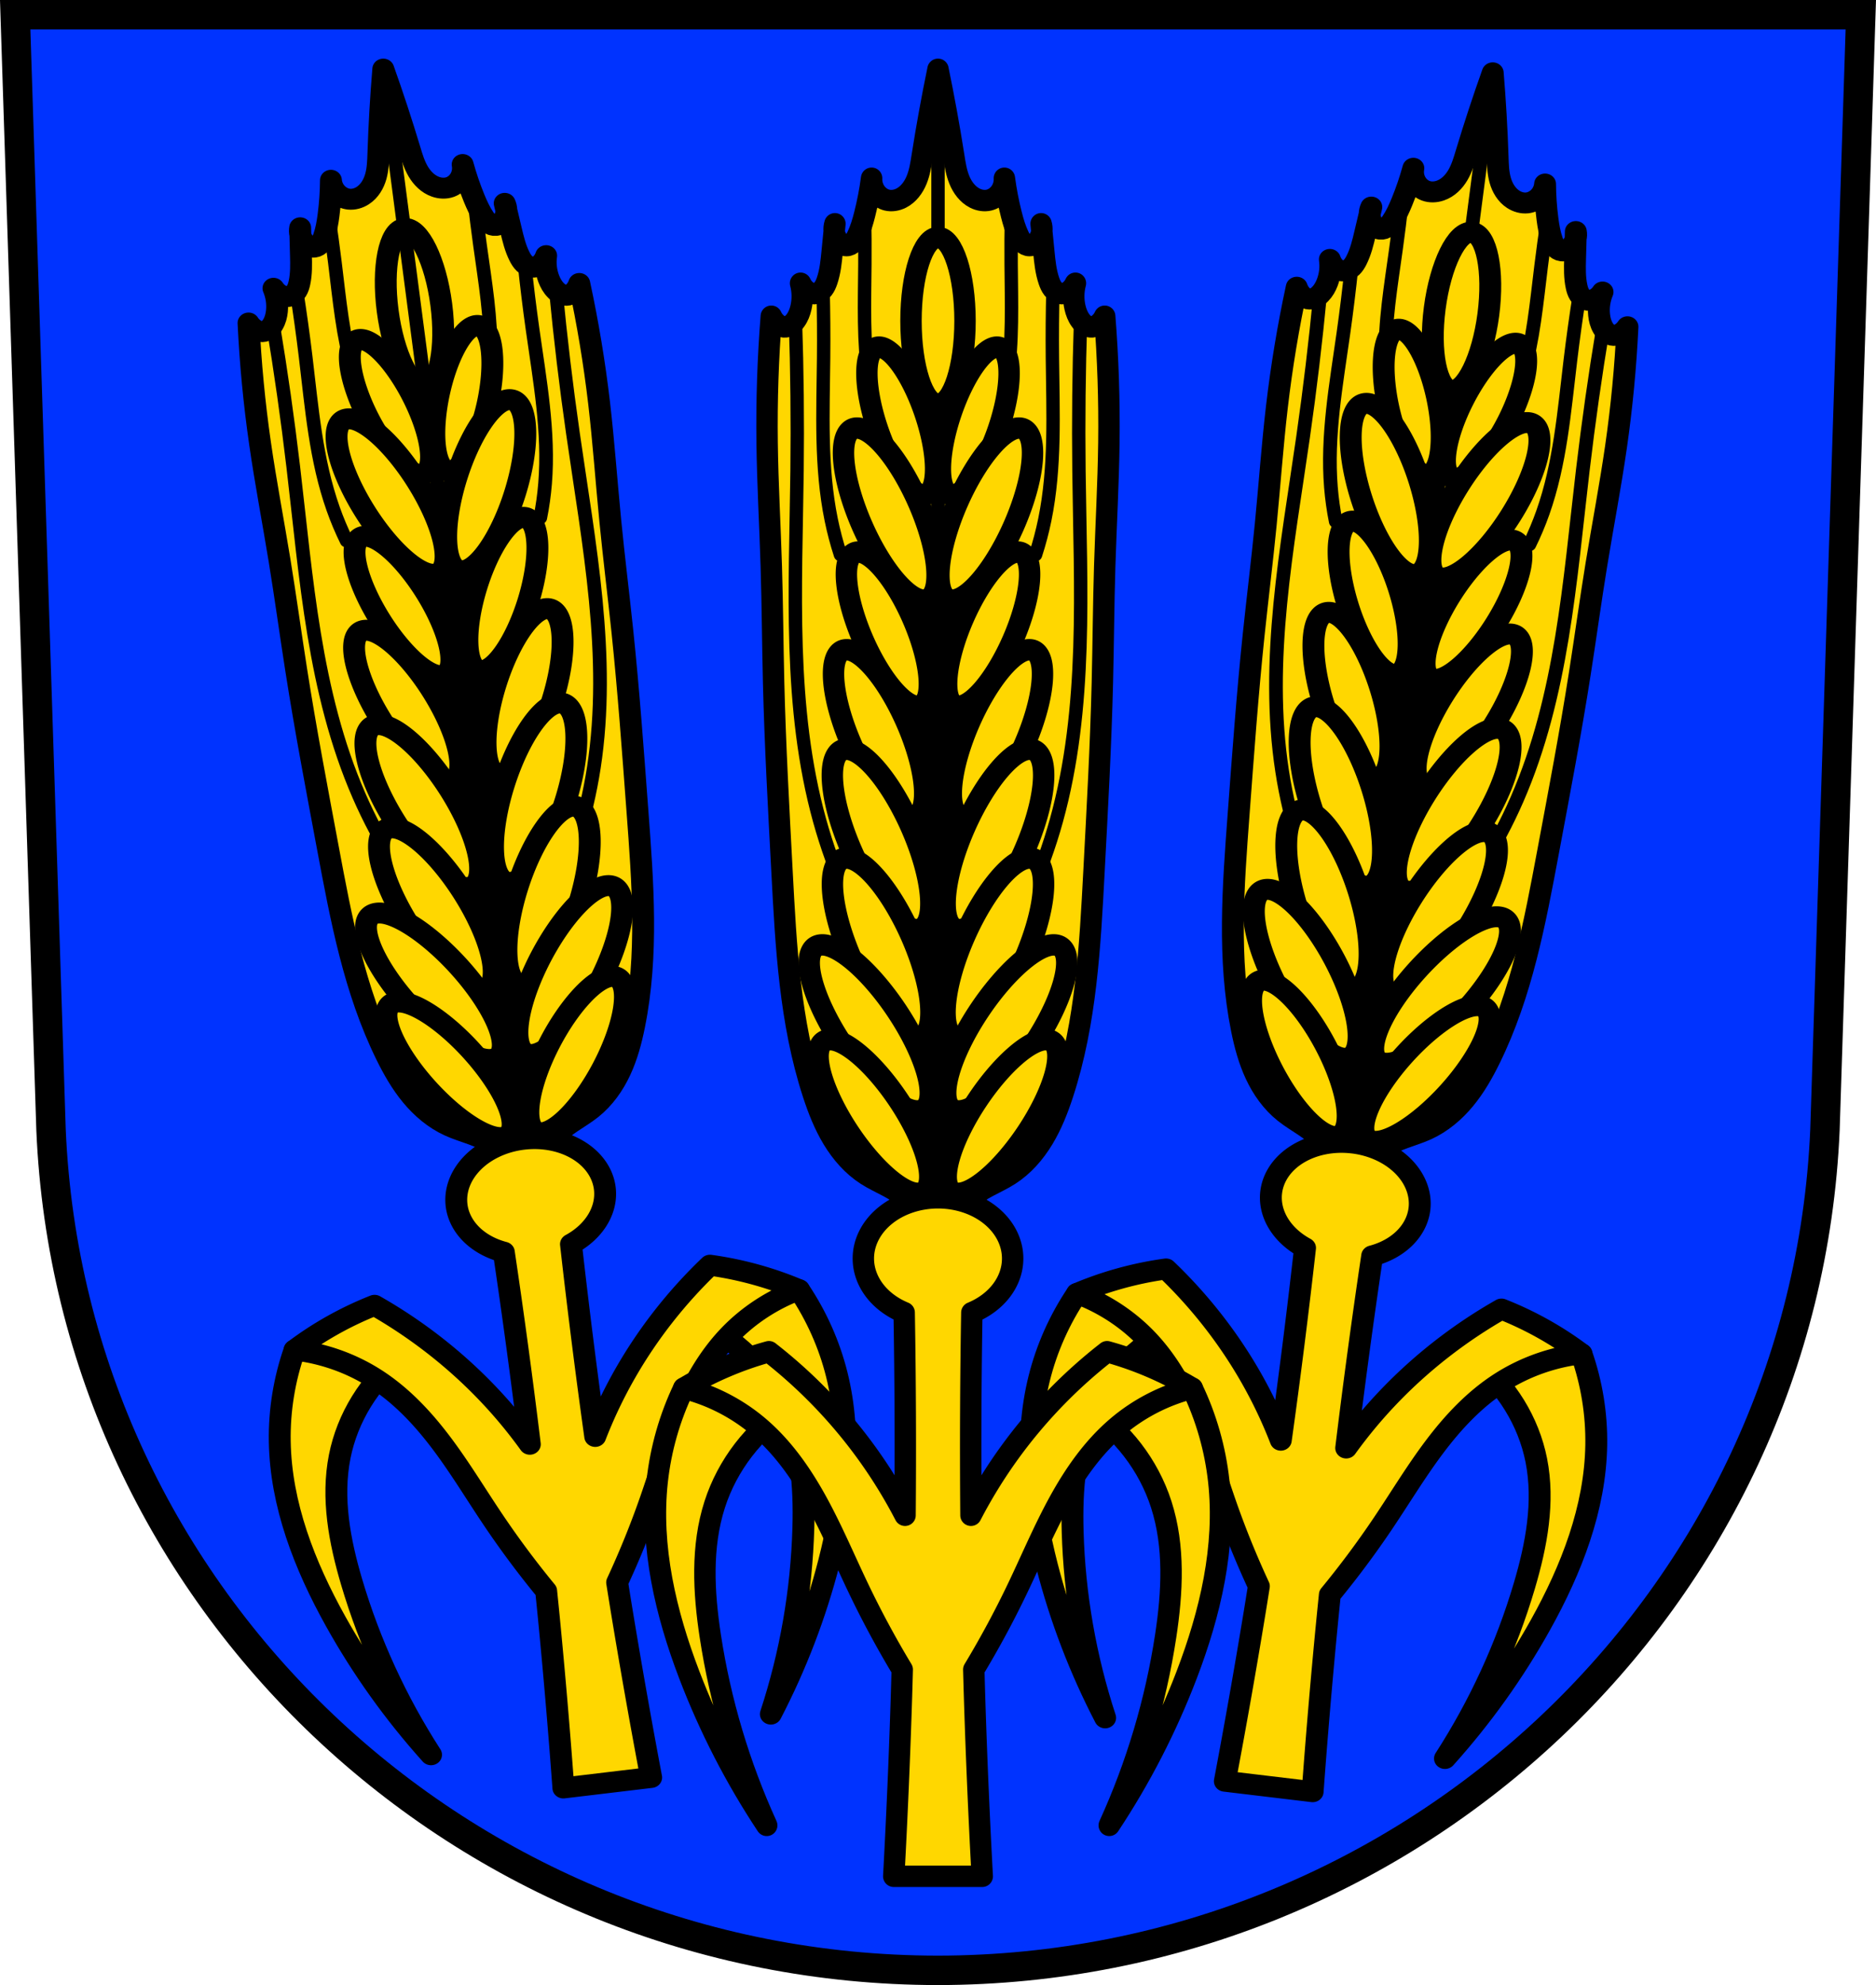 <svg xmlns="http://www.w3.org/2000/svg" width="701.33" height="741.77" viewBox="0 0 701.334 741.769" xmlns:xlink="http://www.w3.org/1999/xlink"><defs><path id="0" d="m-518.78 400.68c-4.132-9.157-7.559-18.632-10.241-28.314-11.702-42.24-8.956-86.9-8.434-130.72.223-18.718.023-37.441-.6-56.15" stroke="#000" fill-rule="evenodd" stroke-linecap="round"/><path id="1" d="m-508.82 217.11c-.727-3.096-1.327-6.223-1.798-9.369-2.137-14.284-1.589-28.812-1.481-43.25.047-6.193.011-12.387-.105-18.579" stroke="#000" fill-rule="evenodd" stroke-linecap="round"/></defs><g transform="translate(-13.161-69.764)"><path d="m18.841 75.26l13.398 416.62c7.415 175.25 153.92 314.05 331.59 314.14 177.51-.215 324.07-139.06 331.59-314.14l13.398-416.62h-344.98z" fill="#03f" fill-rule="evenodd"/><g transform="matrix(1 0 0 .956 853.47 36.03)"><g transform="matrix(.992-.124.124.992-596.25-40.02)"><path d="m-207.75 581.88c-5.236 10.908-8.607 22.71-9.924 34.738-2.687 24.539 3.179 49.31 11.992 72.37 7.543 19.735 17.27 38.633 28.947 56.24-10.247-22.448-17.366-46.32-21.09-70.71-2.499-16.374-3.42-33.444 1.654-49.21 4.731-14.698 14.704-27.649 27.707-35.977l-39.29-7.445zm190.09 0l-39.29 7.445c13 8.328 22.977 21.278 27.707 35.977 5.075 15.767 4.154 32.837 1.654 49.21-3.724 24.394-10.843 48.27-21.09 70.71 11.677-17.607 21.404-36.505 28.947-56.24 8.813-23.06 14.679-47.83 11.992-72.37-1.317-12.03-4.687-23.83-9.924-34.738z" fill="#ffd700" fill-rule="evenodd" stroke="#000" stroke-linejoin="round" stroke-width="8.18" id="2"/><path d="m-112.71 89.04c-2.223 10.754-4.188 21.56-5.893 32.408-.473 3.01-.935 6.06-2.08 8.881-1.145 2.824-3.06 5.45-5.775 6.832-1.637.833-3.559 1.178-5.344.744-1.491-.363-2.832-1.255-3.82-2.43-1.327-1.578-2.026-3.67-1.91-5.729-.601 4.56-1.47 9.08-2.604 13.541-.709 2.789-1.526 5.568-2.777 8.16-.405.839-.864 1.669-1.521 2.33-.329.33-.706.615-1.125.818-.419.203-.882.322-1.348.322-.532 0-1.058-.155-1.527-.406-.469-.251-.884-.596-1.25-.982-.836-.881-1.43-1.988-1.703-3.172-.063-.271-.104-.546-.133-.822-.256 2.605-.51 5.21-.768 7.814-.359 3.635-.728 7.308-1.91 10.764-.355 1.039-.79 2.065-1.467 2.93-.676.864-1.62 1.56-2.699 1.758-.8.147-1.637.013-2.383-.311-.746-.324-1.402-.832-1.957-1.426-.573-.612-1.046-1.32-1.391-2.084.781 2.937.841 6.06.174 9.03-.39 1.732-1.034 3.426-2.082 4.859-.512.7-1.124 1.339-1.863 1.793-.739.454-1.615.715-2.479.639-.97-.086-1.861-.585-2.604-1.215-.89-.755-1.606-1.714-2.082-2.779-1.242 15.706-1.764 31.469-1.563 47.22.197 15.459 1.09 30.9 1.563 46.35.441 14.406.515 28.82.867 43.23.574 23.512 1.883 47 3.125 70.49 1.483 28.04 2.939 56.46 11.631 83.16 1.914 5.879 4.189 11.68 7.391 16.969 3.202 5.289 7.375 10.07 12.576 13.414 2.557 1.643 5.326 2.92 8.01 4.346 2.684 1.426 5.319 3.03 7.441 5.203 2.319 2.378 3.933 5.342 5.381 8.332 2.328 4.808 4.301 9.789 5.898 14.887 1.597-5.097 3.571-10.08 5.898-14.887 1.447-2.99 3.063-5.954 5.383-8.332 2.122-2.175 4.756-3.778 7.439-5.203 2.684-1.426 5.455-2.703 8.01-4.346 5.201-3.343 9.372-8.125 12.574-13.414 3.202-5.289 5.477-11.09 7.391-16.969 8.692-26.696 10.148-55.12 11.631-83.16 1.242-23.486 2.551-46.974 3.125-70.49.352-14.408.429-28.823.869-43.23.473-15.453 1.365-30.894 1.563-46.35.201-15.753-.321-31.517-1.563-47.22-.476 1.066-1.194 2.024-2.084 2.779-.742.63-1.634 1.129-2.604 1.215-.864.077-1.737-.185-2.477-.639-.739-.454-1.351-1.093-1.863-1.793-1.048-1.433-1.694-3.127-2.084-4.859-.667-2.965-.607-6.092.174-9.03-.345.764-.816 1.472-1.389 2.084-.555.594-1.212 1.102-1.957 1.426-.746.324-1.583.457-2.383.311-1.08-.198-2.025-.893-2.701-1.758-.676-.864-1.111-1.891-1.467-2.93-1.182-3.456-1.551-7.129-1.91-10.764-.257-2.602-.512-5.204-.768-7.807-.029.274-.069.546-.131.814-.273 1.184-.869 2.291-1.705 3.172-.366.386-.781.731-1.25.982-.469.251-.995.407-1.527.406-.466 0-.928-.119-1.348-.322-.419-.203-.796-.488-1.125-.818-.657-.661-1.115-1.491-1.52-2.33-1.251-2.592-2.07-5.371-2.779-8.16-1.133-4.457-2-8.981-2.604-13.541.115 2.058-.583 4.151-1.91 5.729-.988 1.174-2.327 2.067-3.818 2.43-1.785.434-3.707.089-5.344-.744-2.716-1.382-4.632-4.01-5.777-6.832-1.145-2.824-1.607-5.87-2.08-8.881-1.705-10.848-3.67-21.654-5.893-32.408zm38.811 60.5c.098-.934.009-1.887-.273-2.783.091.928.182 1.855.273 2.783zm-77.62-.008c.091-.925.183-1.85.273-2.775-.282.893-.37 1.844-.273 2.775z" fill="#ffd700" fill-rule="evenodd" stroke="#000" stroke-linejoin="round" stroke-width="8.18" id="3"/><path d="m-112.707 510.72a27.908 22.691 0 0 0 -27.91 22.691 27.908 22.691 0 0 0 15.262 20.199c.432 25.24.538 50.49.326 75.74-4.244-8.17-9.08-16.03-14.49-23.482-10.28-14.172-22.573-26.884-36.39-37.633-5.639 1.543-11.17 3.481-16.541 5.791-5.271 2.267-10.387 4.893-15.301 7.855 10.32 2.574 20.03 7.572 28.12 14.475 9.07 7.736 15.994 17.701 21.723 28.15 5.728 10.453 10.348 21.472 15.496 32.22 4.956 10.349 10.409 20.458 16.332 30.29-.096 3.413-.183 6.827-.291 10.24-.705 22.344-1.664 44.679-2.877 66.994h16.541 16.543c-1.213-22.315-2.172-44.65-2.877-66.994-.108-3.413-.195-6.827-.291-10.24 5.923-9.827 11.376-19.936 16.332-30.29 5.148-10.751 9.768-21.769 15.496-32.22 5.728-10.453 12.654-20.418 21.723-28.15 8.092-6.903 17.801-11.9 28.12-14.475-4.914-2.963-10.03-5.588-15.301-7.855-5.371-2.31-10.902-4.248-16.541-5.791-13.82 10.749-26.11 23.46-36.39 37.633-5.406 7.453-10.246 15.312-14.49 23.482-.212-25.24-.105-50.48.326-75.71a27.908 22.691 0 0 0 15.262 -20.225 27.908 22.691 0 0 0 -27.908 -22.691z" fill="#ffd700" fill-rule="evenodd" stroke="#000" stroke-linejoin="round" stroke-width="8.18" id="4"/><path d="m-146.73 398.06c-4.132-9.157-7.559-18.632-10.241-28.314-11.702-42.24-8.956-86.9-8.434-130.72.223-18.718.023-37.441-.6-56.15" fill="#ffd700" fill-rule="evenodd" stroke="#000" stroke-linecap="round" stroke-width="5.113" id="5"/><path d="m-149.19 270.4c-1.393-4.288-2.544-8.654-3.447-13.07-4.04-19.774-3.035-40.17-2.838-60.35.084-8.641.017-17.284-.202-25.923" fill="#ffd700" fill-rule="evenodd" stroke="#000" stroke-linecap="round" stroke-width="5.113" id="6"/><path d="m-136.77 214.49c-.727-3.096-1.327-6.223-1.798-9.369-2.137-14.284-1.589-28.812-1.481-43.25.047-6.193.011-12.387-.105-18.579" fill="#ffd700" fill-rule="evenodd" stroke="#000" stroke-linecap="round" stroke-width="5.113" id="7"/><g fill="#ffd700" stroke="#000"><g transform="matrix(-1 0 0 1-597.46-2.62)" stroke-width="1.023"><use stroke-width="5.113" xlink:href="#0"/><path d="m-521.24 273.02c-1.393-4.288-2.544-8.654-3.447-13.07-4.04-19.774-3.035-40.17-2.838-60.35.084-8.641.017-17.284-.202-25.923" fill-rule="evenodd" stroke="#000" stroke-linecap="round" stroke-width="5.113" id="I"/><use stroke-width="5.113" xlink:href="#1"/></g><ellipse cx="-112.71" cy="183.04" rx="10.1" ry="31.16" stroke-linejoin="round" stroke-linecap="round" stroke-width="8.18"/></g><path d="m-134.859 192.849a29.01 9.332 71.261 0 0 -.928 .168 29.01 9.332 71.261 0 0 .521 30.523 29.01 9.332 71.261 0 0 18.156 24.408 29.01 9.332 71.261 0 0 -.521 -30.523 29.01 9.332 71.261 0 0 -17.229 -24.576zm44.303 0a9.332 29.01 18.739 0 0 -17.23 24.576 9.332 29.01 18.739 0 0 -.521 30.523 9.332 29.01 18.739 0 0 18.156 -24.408 9.332 29.01 18.739 0 0 .521 -30.523 9.332 29.01 18.739 0 0 -.926 -.168z" fill="#ffd700" stroke="#000" stroke-linejoin="round" stroke-linecap="round" stroke-width="8.18" id="8"/><path d="m-125.25 268.04l-5.83 41.456-3.887 76.43 3.887 82.26 3.239 28.501 11.01 7.773 19.433-9.716 12.307-16.842c-2.549-28.47-4.708-56.974-6.478-85.5-1.914-30.865-3.372-61.757-5.182-92.63-.608-10.366-1.256-20.731-1.943-31.09l-27.853-2.591 1.296 1.943z" fill="#000" fill-rule="evenodd" stroke="#000" stroke-width="1.023" id="9"/><path d="m-143.472 223.123a34.782 11.367 66.143 0 0 -1.113 .291 34.782 11.367 66.143 0 0 3.602 36.328 34.782 11.367 66.143 0 0 24.475 27.318 34.782 11.367 66.143 0 0 -3.602 -36.328 34.782 11.367 66.143 0 0 -23.361 -27.609zm61.527 0a11.367 34.782 23.857 0 0 -23.363 27.609 11.367 34.782 23.857 0 0 -3.6 36.328 11.367 34.782 23.857 0 0 24.475 -27.318 11.367 34.782 23.857 0 0 3.6 -36.328 11.367 34.782 23.857 0 0 -1.111 -.291z" fill="#ffd700" stroke="#000" stroke-linejoin="round" stroke-linecap="round" stroke-width="8.18" id="A"/><path d="m-142.909 269.449a31.117 10.096 66.424 0 0 -.986 .26 31.117 10.096 66.424 0 0 3.193 32.557 31.117 10.096 66.424 0 0 21.697 24.482 31.117 10.096 66.424 0 0 -3.191 -32.557 31.117 10.096 66.424 0 0 -20.713 -24.742zm60.4 0a10.096 31.117 23.576 0 0 -20.713 24.742 10.096 31.117 23.576 0 0 -3.193 32.557 10.096 31.117 23.576 0 0 21.699 -24.482 10.096 31.117 23.576 0 0 3.191 -32.557 10.096 31.117 23.576 0 0 -.984 -.26z" fill="#ffd700" stroke="#000" stroke-linejoin="round" stroke-linecap="round" stroke-width="8.18" id="B"/><path d="m-147.319 305.951a33.95 11.079 66.201 0 0 -1.084 .283 33.95 11.079 66.201 0 0 3.508 35.473 33.95 11.079 66.201 0 0 23.846 26.674 33.95 11.079 66.201 0 0 -3.508 -35.473 33.95 11.079 66.201 0 0 -22.762 -26.957zm69.223 0a11.079 33.95 23.799 0 0 -22.762 26.957 11.079 33.95 23.799 0 0 -3.508 35.473 11.079 33.95 23.799 0 0 23.844 -26.674 11.079 33.95 23.799 0 0 3.508 -35.473 11.079 33.95 23.799 0 0 -1.082 -.283z" fill="#ffd700" stroke="#000" stroke-linejoin="round" stroke-linecap="round" stroke-width="8.18" id="C"/><path d="m-147.404 343.14a36.486 11.958 66.03 0 0 -1.17 .305 36.486 11.958 66.03 0 0 3.789 38.082 36.486 11.958 66.03 0 0 25.766 28.637 36.486 11.958 66.03 0 0 -3.791 -38.082 36.486 11.958 66.03 0 0 -24.594 -28.941zm69.393 0a11.958 36.486 23.97 0 0 -24.596 28.941 11.958 36.486 23.97 0 0 -3.791 38.082 11.958 36.486 23.97 0 0 25.766 -28.637 11.958 36.486 23.97 0 0 3.791 -38.082 11.958 36.486 23.97 0 0 -1.17 -.305z" fill="#ffd700" stroke="#000" stroke-linejoin="round" stroke-linecap="round" stroke-width="8.18" id="D"/><path d="m-147.37 383.808a36.486 11.958 66.03 0 0 -1.17 .305 36.486 11.958 66.03 0 0 3.789 38.08 36.486 11.958 66.03 0 0 25.766 28.637 36.486 11.958 66.03 0 0 -3.791 -38.08 36.486 11.958 66.03 0 0 -24.594 -28.941zm69.324 0a11.958 36.486 23.97 0 0 -24.596 28.941 11.958 36.486 23.97 0 0 -3.791 38.08 11.958 36.486 23.97 0 0 25.766 -28.637 11.958 36.486 23.97 0 0 3.791 -38.08 11.958 36.486 23.97 0 0 -1.17 -.305z" fill="#ffd700" stroke="#000" stroke-linejoin="round" stroke-linecap="round" stroke-width="8.18" id="E"/><path d="m-156.119 416.22a36.486 11.958 56.134 0 0 -2.393 .695 36.486 11.958 56.134 0 0 10.279 36.863 36.486 11.958 56.134 0 0 30.303 23.783 36.486 11.958 56.134 0 0 -10.279 -36.863 36.486 11.958 56.134 0 0 -27.91 -24.479zm86.818 0a11.958 36.486 33.866 0 0 -27.91 24.479 11.958 36.486 33.866 0 0 -10.279 36.863 11.958 36.486 33.866 0 0 30.305 -23.783 11.958 36.486 33.866 0 0 10.277 -36.863 11.958 36.486 33.866 0 0 -2.393 -.695z" fill="#ffd700" stroke="#000" stroke-linejoin="round" stroke-linecap="round" stroke-width="8.18" id="F"/><path d="m-153.169 451.636a33.735 11.042 56.246 0 0 -2.209 .645 33.735 11.042 56.246 0 0 9.482 34.119 33.735 11.042 56.246 0 0 27.951 22.012 33.735 11.042 56.246 0 0 -9.48 -34.119 33.735 11.042 56.246 0 0 -25.744 -22.656zm80.922 0a11.042 33.735 33.754 0 0 -25.746 22.656 11.042 33.735 33.754 0 0 -9.48 34.119 11.042 33.735 33.754 0 0 27.953 -22.012 11.042 33.735 33.754 0 0 9.48 -34.119 11.042 33.735 33.754 0 0 -2.207 -.645z" fill="#ffd700" stroke="#000" stroke-linejoin="round" stroke-linecap="round" stroke-width="8.18" id="G"/></g><g><path transform="matrix(.992-.124.124.992-596.25-40.02)" d="m-112.71 89.04v420.83" fill="#ffd700" fill-rule="evenodd" stroke="#000" stroke-linecap="round" stroke-width="5.113" id="H"/><g transform="matrix(-.992-.124-.124.992-383.03-38.555)"><use xlink:href="#2"/><use xlink:href="#3"/><use xlink:href="#4"/><use xlink:href="#H" transform="matrix(.992.124-.124.992 586.64 113.87)"/><use xlink:href="#5"/><use xlink:href="#6"/><use xlink:href="#7"/><g fill="#ffd700" stroke="#000"><g transform="matrix(-1 0 0 1-597.46-2.62)" stroke-width="1.023"><use stroke-width="5.113" xlink:href="#0"/><use xlink:href="#I"/><use stroke-width="5.113" xlink:href="#1"/></g><ellipse ry="31.16" rx="10.1" cy="183.04" cx="-112.71" stroke-linejoin="round" stroke-linecap="round" stroke-width="8.18"/></g><use xlink:href="#8"/><use xlink:href="#9"/><use xlink:href="#A"/><use xlink:href="#B"/><use xlink:href="#C"/><use xlink:href="#D"/><use xlink:href="#E"/><use xlink:href="#F"/><use xlink:href="#G"/></g></g></g><g stroke="#000"><g fill-rule="evenodd"><path d="m18.84 75.26l13.398 416.62c7.415 175.25 153.92 314.05 331.59 314.14 177.51-.215 324.07-139.06 331.59-314.14l13.398-416.62h-344.98z" fill="none" stroke-width="11"/><g fill="#ffd700"><g stroke-linejoin="round" stroke-width="8"><path d="m268.78 588.5c-5.236 10.908-8.607 22.71-9.924 34.738-2.687 24.539 3.179 49.31 11.992 72.37 7.543 19.735 17.27 38.633 28.947 56.24-10.247-22.448-17.366-46.32-21.09-70.71-2.499-16.374-3.42-33.444 1.654-49.21 4.731-14.698 14.704-27.649 27.707-35.977l-39.29-7.445zm190.09 0l-39.29 7.445c13 8.328 22.977 21.278 27.707 35.977 5.075 15.767 4.154 32.837 1.654 49.21-3.724 24.394-10.843 48.27-21.09 70.71 11.677-17.607 21.404-36.505 28.947-56.24 8.813-23.06 14.679-47.83 11.992-72.37-1.317-12.03-4.687-23.83-9.924-34.738z"/><path d="m363.83 95.66c-2.223 10.754-4.188 21.56-5.893 32.408-.473 3.01-.935 6.06-2.08 8.881-1.145 2.824-3.06 5.45-5.775 6.832-1.637.833-3.559 1.178-5.344.744-1.491-.363-2.832-1.255-3.82-2.43-1.327-1.578-2.026-3.67-1.91-5.729-.601 4.56-1.47 9.08-2.604 13.541-.709 2.789-1.526 5.568-2.777 8.16-.405.839-.864 1.669-1.521 2.33-.329.33-.706.615-1.125.818-.419.203-.882.322-1.348.322-.532 0-1.058-.155-1.527-.406-.469-.251-.884-.596-1.25-.982-.836-.881-1.43-1.988-1.703-3.172-.063-.271-.104-.546-.133-.822-.256 2.605-.51 5.21-.768 7.814-.359 3.635-.728 7.308-1.91 10.764-.355 1.039-.79 2.065-1.467 2.93-.676.864-1.62 1.56-2.699 1.758-.8.147-1.637.013-2.383-.311-.746-.324-1.402-.832-1.957-1.426-.573-.612-1.046-1.32-1.391-2.084.781 2.937.841 6.06.174 9.03-.39 1.732-1.034 3.426-2.082 4.859-.512.7-1.124 1.339-1.863 1.793-.739.454-1.615.715-2.479.639-.97-.086-1.861-.585-2.604-1.215-.89-.755-1.606-1.714-2.082-2.779-1.242 15.706-1.764 31.469-1.563 47.22.197 15.459 1.09 30.9 1.563 46.35.441 14.406.515 28.82.867 43.23.574 23.512 1.883 47 3.125 70.49 1.483 28.04 2.939 56.46 11.631 83.16 1.914 5.879 4.189 11.68 7.391 16.969 3.202 5.289 7.375 10.07 12.576 13.414 2.557 1.643 5.326 2.92 8.01 4.346 2.684 1.426 5.319 3.03 7.441 5.203 2.319 2.378 3.933 5.342 5.381 8.332 2.328 4.808 4.301 9.789 5.898 14.887 1.597-5.097 3.571-10.08 5.898-14.887 1.447-2.99 3.063-5.954 5.383-8.332 2.122-2.175 4.756-3.778 7.439-5.203 2.684-1.426 5.455-2.703 8.01-4.346 5.201-3.343 9.372-8.125 12.574-13.414 3.202-5.289 5.477-11.09 7.391-16.969 8.692-26.696 10.148-55.12 11.631-83.16 1.242-23.486 2.551-46.974 3.125-70.49.352-14.408.429-28.823.869-43.23.473-15.453 1.365-30.894 1.563-46.35.201-15.753-.32-31.517-1.563-47.22-.476 1.066-1.194 2.024-2.084 2.779-.742.63-1.634 1.129-2.604 1.215-.864.077-1.738-.185-2.477-.639-.739-.454-1.351-1.093-1.863-1.793-1.048-1.433-1.694-3.127-2.084-4.859-.667-2.965-.607-6.092.174-9.03-.345.764-.816 1.472-1.389 2.084-.555.594-1.212 1.102-1.957 1.426-.746.324-1.583.457-2.383.311-1.08-.198-2.025-.893-2.701-1.758-.676-.864-1.111-1.891-1.467-2.93-1.182-3.456-1.551-7.129-1.91-10.764-.257-2.602-.512-5.204-.768-7.807-.029.274-.069.546-.131.814-.273 1.184-.869 2.291-1.705 3.172-.366.386-.781.731-1.25.982-.469.251-.995.407-1.527.406-.466 0-.928-.119-1.348-.322-.419-.203-.796-.488-1.125-.818-.657-.661-1.115-1.491-1.52-2.33-1.251-2.592-2.07-5.371-2.779-8.16-1.133-4.457-2-8.981-2.604-13.541.115 2.058-.583 4.151-1.91 5.729-.988 1.174-2.327 2.067-3.818 2.43-1.785.434-3.707.089-5.344-.744-2.716-1.382-4.632-4.01-5.777-6.832-1.145-2.824-1.607-5.87-2.08-8.881-1.705-10.848-3.67-21.654-5.893-32.408zm38.811 60.5c.098-.934.009-1.887-.273-2.783.091.928.182 1.855.273 2.783zm-77.62-.008c.091-.925.183-1.85.273-2.775-.282.893-.37 1.844-.273 2.775z"/><path d="m363.829 517.34a27.908 22.691 0 0 0 -27.91 22.691 27.908 22.691 0 0 0 15.262 20.199c.432 25.24.538 50.49.326 75.74-4.244-8.17-9.08-16.03-14.49-23.482-10.28-14.172-22.573-26.884-36.39-37.633-5.639 1.543-11.17 3.481-16.541 5.791-5.271 2.267-10.387 4.893-15.301 7.855 10.32 2.574 20.03 7.572 28.12 14.475 9.07 7.736 15.994 17.701 21.723 28.15 5.728 10.453 10.348 21.472 15.496 32.22 4.956 10.349 10.409 20.458 16.332 30.29-.096 3.413-.183 6.827-.291 10.24-.705 22.344-1.664 44.679-2.877 66.994h16.541 16.543c-1.213-22.315-2.172-44.65-2.877-66.994-.108-3.413-.195-6.827-.291-10.24 5.923-9.827 11.376-19.936 16.332-30.29 5.148-10.751 9.768-21.769 15.496-32.22 5.728-10.453 12.654-20.418 21.723-28.15 8.092-6.903 17.801-11.9 28.12-14.475-4.914-2.963-10.03-5.588-15.301-7.855-5.371-2.31-10.902-4.248-16.541-5.791-13.82 10.749-26.11 23.46-36.39 37.633-5.406 7.453-10.246 15.312-14.49 23.482-.212-25.24-.105-50.48.326-75.71A27.908 22.691 0 0 0 391.737 540.031 27.908 22.691 0 0 0 363.829 517.34"/></g><g stroke-linecap="round" stroke-width="5"><path d="m363.83 95.66v420.83"/><path d="m329.81 404.68c-4.132-9.157-7.559-18.632-10.241-28.314-11.702-42.24-8.956-86.9-8.434-130.72.223-18.718.023-37.441-.6-56.15"/><path d="m327.35 277.02c-1.393-4.288-2.544-8.654-3.447-13.07-4.04-19.774-3.035-40.17-2.838-60.35.084-8.641.017-17.284-.202-25.923"/><path d="m339.77 221.11c-.727-3.096-1.327-6.223-1.798-9.369-2.137-14.284-1.589-28.812-1.481-43.25.047-6.193.012-12.387-.105-18.579"/></g></g></g><g transform="matrix(-1 0 0 1-120.93 4)" fill="#ffd700" stroke-width="5"><use xlink:href="#0"/><path d="m-521.24 273.02c-1.393-4.288-2.544-8.654-3.447-13.07-4.04-19.774-3.035-40.17-2.838-60.35.084-8.641.017-17.284-.202-25.923" fill-rule="evenodd" stroke-linecap="round"/><use xlink:href="#1"/></g><g fill="#ffd700" stroke-linejoin="round" stroke-linecap="round" stroke-width="8"><ellipse cx="363.83" cy="189.66" rx="10.1" ry="31.16"/><path d="m341.676 199.469a29.01 9.332 71.261 0 0 -.928 .168 29.01 9.332 71.261 0 0 .521 30.523 29.01 9.332 71.261 0 0 18.156 24.408 29.01 9.332 71.261 0 0 -.521 -30.523 29.01 9.332 71.261 0 0 -17.229 -24.576zm44.303 0a9.332 29.01 18.739 0 0 -17.23 24.576 9.332 29.01 18.739 0 0 -.521 30.523 9.332 29.01 18.739 0 0 18.156 -24.408 9.332 29.01 18.739 0 0 .521 -30.523 9.332 29.01 18.739 0 0 -.926 -.168z"/></g><path d="m351.29 274.66l-5.83 41.456-3.887 76.43 3.887 82.26 3.239 28.501 11.01 7.773 19.433-9.716 12.307-16.842c-2.549-28.47-4.708-56.974-6.478-85.5-1.914-30.865-3.372-61.757-5.182-92.63-.608-10.366-1.256-20.731-1.943-31.09l-27.853-2.591 1.296 1.943z" fill="#000" fill-rule="evenodd"/><g fill="#ffd700" stroke-linejoin="round" stroke-linecap="round" stroke-width="8"><path d="m333.063 229.742a34.782 11.367 66.143 0 0 -1.113 .291 34.782 11.367 66.143 0 0 3.602 36.328 34.782 11.367 66.143 0 0 24.475 27.318 34.782 11.367 66.143 0 0 -3.602 -36.328 34.782 11.367 66.143 0 0 -23.361 -27.609zm61.527 0a11.367 34.782 23.857 0 0 -23.363 27.609 11.367 34.782 23.857 0 0 -3.6 36.328 11.367 34.782 23.857 0 0 24.475 -27.318 11.367 34.782 23.857 0 0 3.6 -36.328 11.367 34.782 23.857 0 0 -1.111 -.291z"/><path d="m333.627 276.068a31.117 10.096 66.424 0 0 -.986 .26 31.117 10.096 66.424 0 0 3.193 32.557 31.117 10.096 66.424 0 0 21.697 24.482 31.117 10.096 66.424 0 0 -3.191 -32.557 31.117 10.096 66.424 0 0 -20.713 -24.742zm60.4 0a10.096 31.117 23.576 0 0 -20.713 24.742 10.096 31.117 23.576 0 0 -3.193 32.557 10.096 31.117 23.576 0 0 21.699 -24.482 10.096 31.117 23.576 0 0 3.191 -32.557 10.096 31.117 23.576 0 0 -.984 -.26z"/><path d="m329.216 312.57a33.95 11.079 66.201 0 0 -1.084 .283 33.95 11.079 66.201 0 0 3.508 35.473 33.95 11.079 66.201 0 0 23.846 26.674 33.95 11.079 66.201 0 0 -3.508 -35.473 33.95 11.079 66.201 0 0 -22.762 -26.957zm69.223 0a11.079 33.95 23.799 0 0 -22.762 26.957 11.079 33.95 23.799 0 0 -3.508 35.473 11.079 33.95 23.799 0 0 23.844 -26.674 11.079 33.95 23.799 0 0 3.508 -35.473 11.079 33.95 23.799 0 0 -1.082 -.283z"/><path d="m329.131 349.76a36.486 11.958 66.03 0 0 -1.17 .305 36.486 11.958 66.03 0 0 3.789 38.082 36.486 11.958 66.03 0 0 25.766 28.637 36.486 11.958 66.03 0 0 -3.791 -38.082 36.486 11.958 66.03 0 0 -24.594 -28.941zm69.393 0a11.958 36.486 23.97 0 0 -24.596 28.941 11.958 36.486 23.97 0 0 -3.791 38.082 11.958 36.486 23.97 0 0 25.766 -28.637 11.958 36.486 23.97 0 0 3.791 -38.082 11.958 36.486 23.97 0 0 -1.17 -.305z"/><path d="m329.166 390.428a36.486 11.958 66.03 0 0 -1.17 .305 36.486 11.958 66.03 0 0 3.789 38.08 36.486 11.958 66.03 0 0 25.766 28.637 36.486 11.958 66.03 0 0 -3.791 -38.08 36.486 11.958 66.03 0 0 -24.594 -28.941zm69.324 0a11.958 36.486 23.97 0 0 -24.596 28.941 11.958 36.486 23.97 0 0 -3.791 38.08 11.958 36.486 23.97 0 0 25.766 -28.637 11.958 36.486 23.97 0 0 3.791 -38.08 11.958 36.486 23.97 0 0 -1.17 -.305z"/><path d="m320.417 422.84a36.486 11.958 56.134 0 0 -2.393 .695 36.486 11.958 56.134 0 0 10.279 36.863 36.486 11.958 56.134 0 0 30.303 23.783 36.486 11.958 56.134 0 0 -10.279 -36.863 36.486 11.958 56.134 0 0 -27.91 -24.479zm86.818 0a11.958 36.486 33.866 0 0 -27.91 24.479 11.958 36.486 33.866 0 0 -10.279 36.863 11.958 36.486 33.866 0 0 30.305 -23.783 11.958 36.486 33.866 0 0 10.277 -36.863 11.958 36.486 33.866 0 0 -2.393 -.695z"/><path d="m323.367 458.256a33.735 11.042 56.246 0 0 -2.209 .645 33.735 11.042 56.246 0 0 9.482 34.119 33.735 11.042 56.246 0 0 27.951 22.012 33.735 11.042 56.246 0 0 -9.48 -34.119 33.735 11.042 56.246 0 0 -25.744 -22.656zm80.922 0a11.042 33.735 33.754 0 0 -25.746 22.656 11.042 33.735 33.754 0 0 -9.48 34.119 11.042 33.735 33.754 0 0 27.953 -22.012 11.042 33.735 33.754 0 0 9.48 -34.119 11.042 33.735 33.754 0 0 -2.207 -.645z"/></g></g></g></svg>